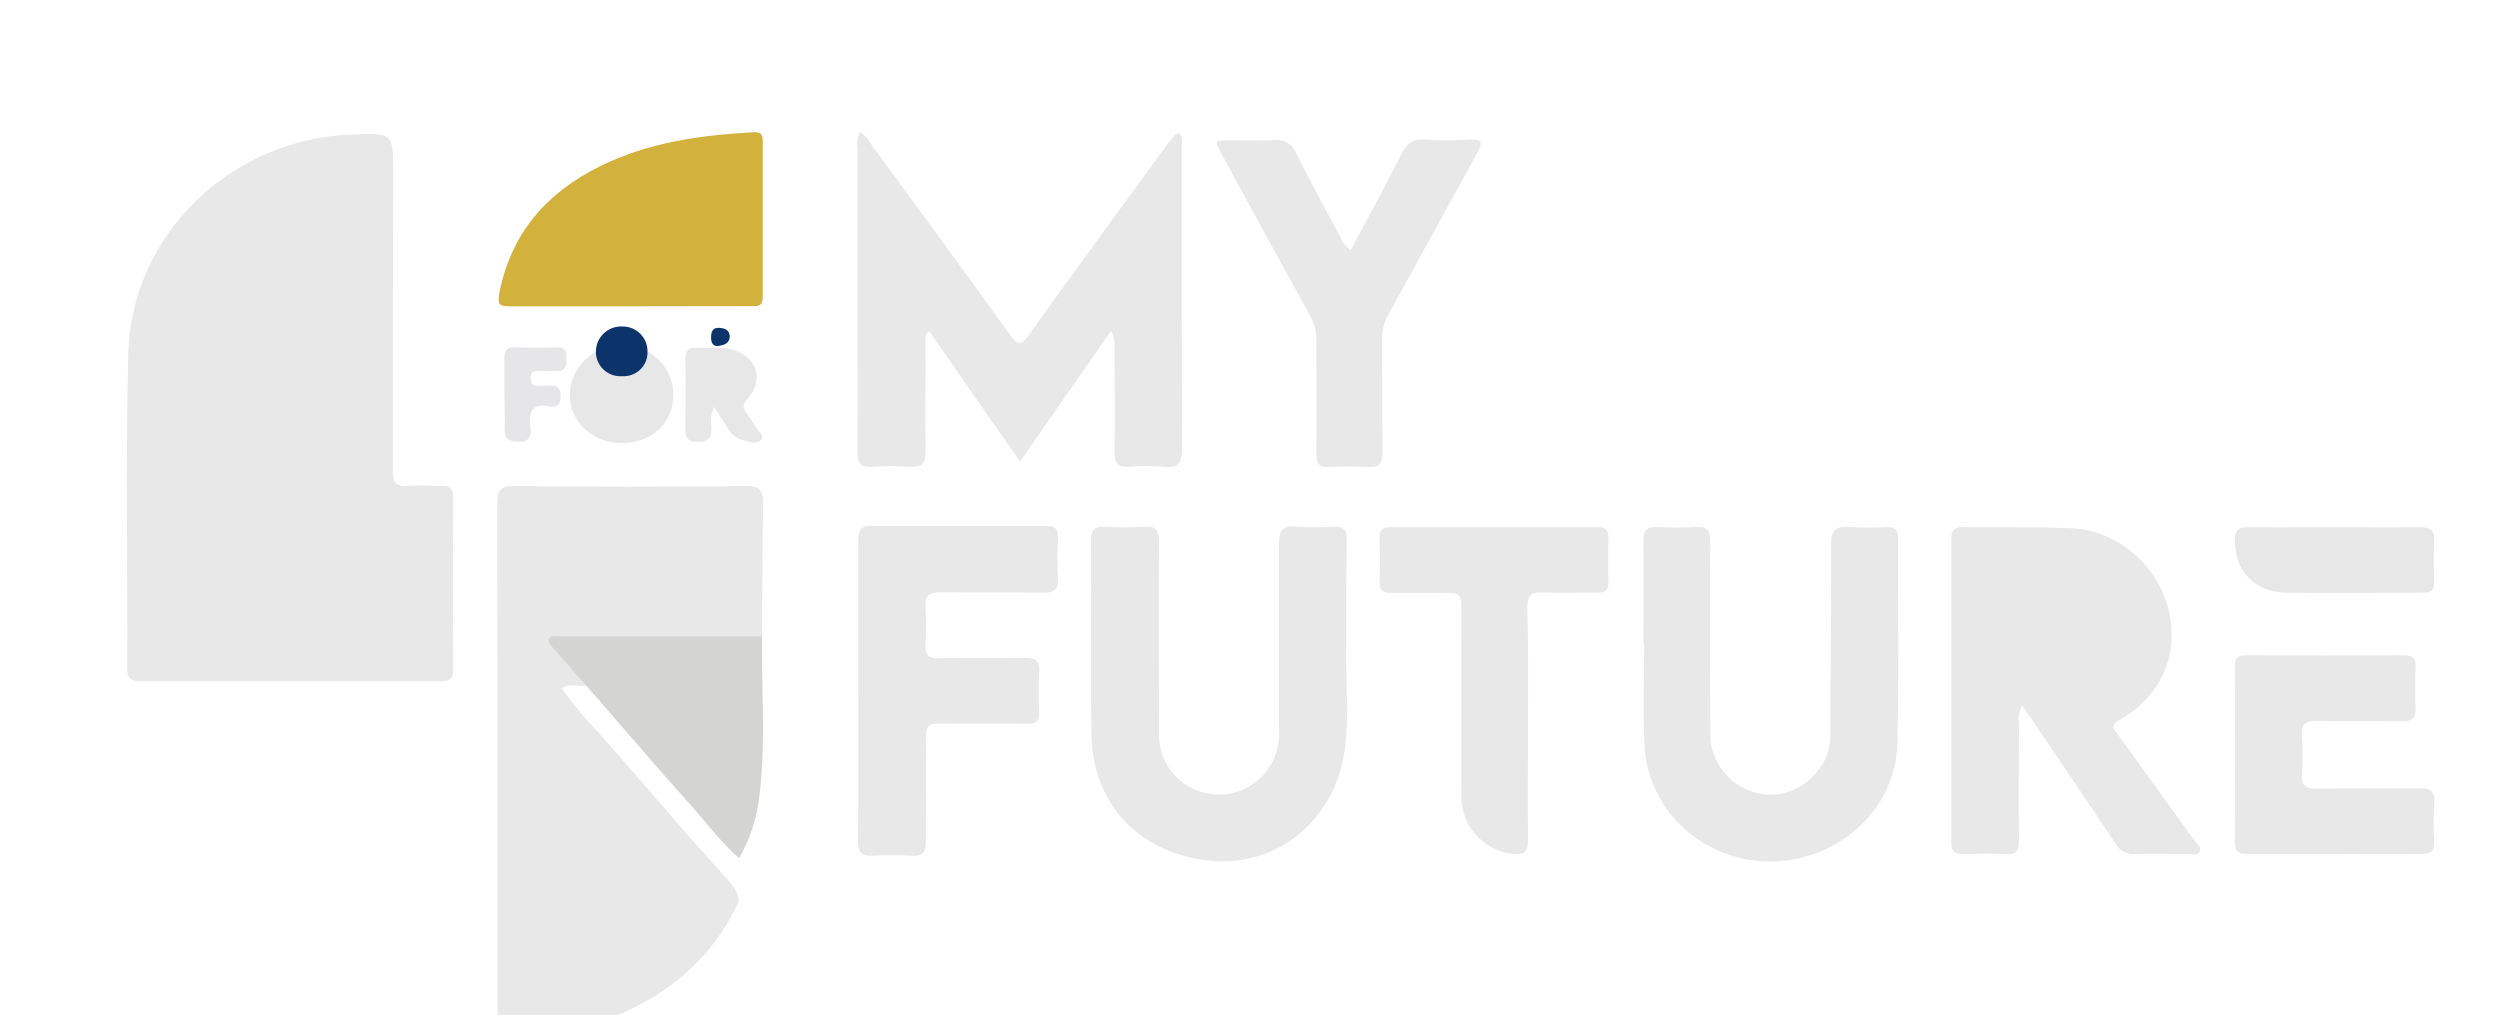<svg width="234" height="95" viewBox="0 0 234 95" fill="none" xmlns="http://www.w3.org/2000/svg">
  <g clip-path="url(#clip0_134_2)">
  <g filter="url(#filter0_d_134_2)">
  <path d="M36.781 25C36.781 30.027 36.781 35.055 36.781 40.083C36.781 41.194 37.116 41.566 38.205 41.483C39.294 41.4 40.249 41.483 41.271 41.483C42.087 41.45 42.427 41.716 42.422 42.594C42.388 47.95 42.388 53.302 42.422 58.65C42.422 59.483 42.159 59.761 41.305 59.761C31.922 59.761 22.538 59.761 13.152 59.761C12.292 59.761 11.907 59.528 11.912 58.589C11.946 48.761 11.761 38.933 12.002 29.111C12.281 17.933 21.663 8.95 33.011 8.583C36.798 8.461 36.798 8.461 36.798 12.144L36.781 25Z" fill="#E8E8E8"/>
  </g>
  <g filter="url(#filter1_d_134_2)">
  <path d="M69.178 80.322C66.793 85.544 62.75 88.994 57.484 91.155C54.317 92.45 51.005 92.655 47.643 92.622C46.761 92.622 46.526 92.244 46.566 91.45C46.605 89.377 46.566 87.3 46.566 85.222C46.566 71.205 46.566 57.183 46.538 43.166C46.538 41.839 46.878 41.461 48.213 41.5C55.406 41.566 62.603 41.566 69.804 41.5C71.088 41.5 71.445 41.861 71.429 43.127C71.334 48.611 71.345 54.1 71.311 59.583C70.798 60.311 70.01 60.189 69.284 60.194C64.224 60.194 59.17 60.194 54.111 60.194C53.625 60.194 53.094 60.044 52.575 60.439C53.71 62.007 54.957 63.492 56.305 64.883C60.27 69.389 64.124 73.961 68.178 78.405C68.701 78.927 69.05 79.596 69.178 80.322Z" fill="#E8E8E8"/>
  </g>
  <g filter="url(#filter2_d_134_2)">
  <path d="M110.399 8.467C110.751 8.872 110.605 9.35 110.605 9.794C110.605 19.206 110.605 28.611 110.639 38.022C110.639 39.367 110.259 39.839 108.919 39.689C107.854 39.597 106.783 39.597 105.719 39.689C104.574 39.778 104.306 39.3 104.323 38.25C104.378 34.978 104.323 31.7 104.323 28.422C104.344 27.919 104.229 27.42 103.987 26.978C101.195 30.994 98.403 35.005 95.476 39.2C92.572 35.044 89.78 31.044 86.965 26.978C86.446 27.433 86.641 27.922 86.636 28.339C86.636 31.617 86.569 34.894 86.636 38.167C86.669 39.422 86.234 39.789 85.038 39.689C83.923 39.605 82.803 39.605 81.688 39.689C80.599 39.761 80.252 39.389 80.264 38.283C80.314 33.028 80.264 27.767 80.264 22.511C80.264 18.311 80.264 14.117 80.264 9.917C80.158 9.397 80.231 8.857 80.47 8.383C81.129 8.661 81.375 9.289 81.738 9.778C86.027 15.628 90.327 21.472 94.555 27.372C95.348 28.483 95.672 28.25 96.32 27.311C100.659 21.267 105.06 15.267 109.444 9.256C109.757 8.956 109.885 8.506 110.399 8.467Z" fill="#E8E8E8"/>
  </g>
  <g filter="url(#filter3_d_134_2)">
  <path d="M189.261 62.044C188.978 62.552 188.878 63.14 188.976 63.711C188.976 67.356 188.942 71 188.976 74.644C188.976 75.561 188.758 76.006 187.736 75.95C186.44 75.878 185.139 75.9 183.827 75.95C183.039 75.95 182.643 75.778 182.643 74.883C182.643 65.383 182.643 55.883 182.643 46.383C182.643 45.594 182.95 45.333 183.715 45.339C187.099 45.383 190.495 45.3 193.879 45.444C198.191 45.622 201.988 48.911 202.988 53.133C203.988 57.356 202.245 61.189 198.347 63.422C197.431 63.944 197.911 64.3 198.258 64.778C200.641 68.074 203.02 71.372 205.395 74.672C205.618 74.989 206.11 75.311 205.892 75.728C205.674 76.144 205.132 75.928 204.742 75.933C203.116 75.933 201.486 75.889 199.866 75.933C199.479 75.967 199.09 75.885 198.75 75.698C198.41 75.511 198.133 75.228 197.956 74.883C195.398 71.033 192.801 67.217 190.216 63.389C189.931 63 189.64 62.594 189.261 62.044Z" fill="#E8E8E8"/>
  </g>
  <g filter="url(#filter4_d_134_2)">
  <path d="M126.008 56.666C125.908 59.444 126.354 62.955 125.841 66.377C124.875 72.75 119.636 77.027 113.655 76.594C106.858 76.1 102.262 71.433 102.156 64.722C102.061 58.678 102.156 52.633 102.117 46.589C102.117 45.639 102.413 45.255 103.396 45.305C104.647 45.377 105.902 45.377 107.154 45.305C108.215 45.239 108.489 45.65 108.483 46.661C108.444 52.616 108.483 58.566 108.483 64.516C108.418 65.828 108.819 67.12 109.616 68.166C110.413 69.213 111.555 69.946 112.842 70.238C114.128 70.53 115.477 70.361 116.651 69.762C117.825 69.162 118.75 68.171 119.262 66.961C119.62 66.109 119.775 65.187 119.714 64.266C119.714 58.494 119.714 52.727 119.714 46.961C119.714 45.739 119.977 45.172 121.323 45.294C122.483 45.38 123.648 45.38 124.808 45.294C125.79 45.239 126.081 45.627 126.064 46.578C125.98 49.755 126.008 52.894 126.008 56.666Z" fill="#E8E8E8"/>
  </g>
  <g filter="url(#filter5_d_134_2)">
  <path d="M153.82 56.255C153.82 53.072 153.848 49.889 153.82 46.705C153.82 45.711 154.077 45.266 155.149 45.328C156.354 45.403 157.563 45.403 158.768 45.328C159.852 45.255 160.086 45.7 160.081 46.694C160.041 52.644 160.081 58.594 160.081 64.544C160.045 65.847 160.461 67.123 161.258 68.157C162.055 69.192 163.185 69.922 164.459 70.228C166.967 70.85 169.513 69.589 170.809 67.116C171.199 66.277 171.377 65.356 171.328 64.433C171.328 58.622 171.429 52.811 171.384 47C171.384 45.633 171.82 45.211 173.138 45.333C174.296 45.4 175.458 45.4 176.617 45.333C177.404 45.333 177.656 45.633 177.656 46.394C177.628 52.805 177.762 59.222 177.594 65.627C177.432 71.739 172.116 76.555 165.822 76.633C159.528 76.711 154.25 71.944 153.932 65.794C153.764 62.616 153.898 59.428 153.898 56.25L153.82 56.255Z" fill="#E8E8E8"/>
  </g>
  <g filter="url(#filter6_d_134_2)">
  <path d="M80.331 60.555C80.331 55.894 80.331 51.233 80.331 46.578C80.331 45.572 80.582 45.205 81.649 45.217C87.038 45.261 92.422 45.25 97.811 45.217C98.688 45.217 99.079 45.444 99.028 46.383C98.948 47.582 98.948 48.785 99.028 49.983C99.112 51.094 98.772 51.511 97.576 51.483C94.421 51.405 91.26 51.483 88.082 51.439C87.027 51.439 86.541 51.689 86.625 52.828C86.697 54.025 86.697 55.225 86.625 56.422C86.586 57.328 86.932 57.628 87.837 57.611C90.528 57.567 93.226 57.611 95.918 57.578C96.951 57.578 97.336 57.861 97.269 58.905C97.205 60.149 97.205 61.395 97.269 62.639C97.308 63.505 96.951 63.75 96.152 63.75C93.41 63.711 90.674 63.75 87.932 63.717C86.954 63.717 86.641 64.017 86.658 64.978C86.697 68.255 86.658 71.528 86.658 74.805C86.658 75.75 86.379 76.15 85.385 76.094C84.134 76.028 82.877 76.022 81.626 76.094C80.582 76.133 80.303 75.7 80.308 74.694C80.359 69.956 80.331 65.25 80.331 60.555Z" fill="#E8E8E8"/>
  </g>
  <g filter="url(#filter7_d_134_2)">
  <path d="M58.969 24.672C55.205 24.672 51.441 24.672 47.677 24.672C46.739 24.672 46.56 24.483 46.722 23.511C47.794 17.911 51.095 14.066 56.121 11.583C60.661 9.317 65.548 8.655 70.529 8.378C71.222 8.339 71.401 8.611 71.395 9.244C71.395 14.094 71.395 18.939 71.395 23.783C71.395 24.733 70.876 24.661 70.278 24.655L58.969 24.672Z" fill="#D2B13C"/>
  </g>
  <g filter="url(#filter8_d_134_2)">
  <path d="M126.433 19.411C128.052 16.35 129.672 13.4 131.185 10.394C131.665 9.45 132.207 8.994 133.318 9.072C134.756 9.15 136.198 9.15 137.635 9.072C138.697 9.033 138.814 9.328 138.317 10.222C135.524 15.272 132.771 20.35 129.979 25.4C129.559 26.122 129.345 26.944 129.359 27.778C129.392 31.328 129.359 34.883 129.392 38.433C129.392 39.383 129.13 39.766 128.141 39.711C126.888 39.647 125.631 39.647 124.377 39.711C123.439 39.755 123.199 39.361 123.21 38.494C123.244 34.939 123.21 31.389 123.21 27.833C123.222 27.057 123.03 26.29 122.652 25.611C119.863 20.552 117.093 15.487 114.342 10.416C113.643 9.139 113.649 9.128 115.14 9.122C116.492 9.122 117.843 9.183 119.184 9.122C119.635 9.048 120.098 9.134 120.493 9.364C120.888 9.595 121.189 9.955 121.345 10.383C122.652 13.028 124.081 15.616 125.478 18.222C125.663 18.708 125.997 19.124 126.433 19.411Z" fill="#E8E8E8"/>
  </g>
  <g filter="url(#filter9_d_134_2)">
  <path d="M143.025 63.855C143.025 67.45 142.98 71.078 143.025 74.644C143.025 75.833 142.584 76.039 141.545 75.922C140.218 75.76 138.999 75.117 138.12 74.115C137.242 73.113 136.767 71.824 136.787 70.494C136.759 64.778 136.787 59.061 136.787 53.339C136.787 51.5 136.787 51.5 134.871 51.494C133.341 51.494 131.805 51.494 130.275 51.494C129.454 51.522 129.091 51.272 129.124 50.383C129.18 49.05 129.169 47.711 129.124 46.372C129.097 45.572 129.448 45.339 130.202 45.344C136.658 45.344 143.114 45.344 149.57 45.344C150.268 45.344 150.575 45.578 150.553 46.305C150.519 47.689 150.514 49.083 150.553 50.455C150.581 51.255 150.251 51.494 149.486 51.478C147.811 51.444 146.135 51.533 144.46 51.444C143.343 51.389 142.935 51.711 142.958 52.894C143.069 56.567 143.025 60.211 143.025 63.855Z" fill="#E8E8E8"/>
  </g>
  <g filter="url(#filter10_d_134_2)">
  <path d="M218.419 75.939C215.727 75.939 213.035 75.939 210.338 75.939C209.517 75.939 209.176 75.694 209.181 74.828C209.208 69.339 209.208 63.85 209.181 58.361C209.181 57.572 209.483 57.328 210.254 57.333C215.179 57.355 220.103 57.355 225.025 57.333C225.924 57.333 226.142 57.711 226.098 58.5C226.059 59.744 226.036 60.994 226.098 62.233C226.148 63.2 225.802 63.533 224.83 63.516C222.183 63.466 219.536 63.516 216.888 63.477C215.816 63.477 215.369 63.75 215.453 64.872C215.542 66.024 215.542 67.181 215.453 68.333C215.369 69.444 215.721 69.855 216.916 69.828C220.072 69.75 223.233 69.828 226.41 69.783C227.455 69.783 227.946 70 227.851 71.15C227.773 72.347 227.773 73.547 227.851 74.744C227.901 75.65 227.566 75.95 226.656 75.933C223.903 75.911 221.155 75.939 218.419 75.939Z" fill="#E8E8E8"/>
  </g>
  <path d="M69.178 80.322C67.458 78.839 66.123 76.989 64.621 75.322C61.689 72.067 58.846 68.728 55.965 65.422C54.63 63.895 53.273 62.383 51.944 60.85C51.676 60.544 51.251 60.189 51.385 59.794C51.519 59.4 52.128 59.567 52.502 59.567C58.774 59.567 65.045 59.567 71.311 59.567C71.278 64.567 71.697 69.611 71.066 74.606C70.838 76.62 70.196 78.566 69.178 80.322Z" fill="#D4D4D3"/>
  <g filter="url(#filter11_d_134_2)">
  <path d="M218.603 45.344C221.2 45.344 223.797 45.383 226.388 45.344C227.421 45.344 227.929 45.566 227.84 46.711C227.776 47.953 227.776 49.197 227.84 50.439C227.874 51.233 227.539 51.478 226.779 51.472C222.512 51.472 218.251 51.539 213.99 51.472C210.98 51.416 209.148 49.4 209.187 46.539C209.187 45.633 209.522 45.339 210.416 45.355C213.136 45.372 215.872 45.344 218.603 45.344Z" fill="#E8E7E8"/>
  </g>
  <g filter="url(#filter12_d_134_2)">
  <path d="M63.024 32.939C63.024 35.6 60.985 37.489 58.143 37.461C55.428 37.461 53.34 35.477 53.329 32.955C53.342 32.334 53.479 31.721 53.731 31.152C53.983 30.584 54.346 30.07 54.797 29.641C55.249 29.211 55.782 28.875 56.364 28.651C56.947 28.426 57.568 28.318 58.193 28.333C58.817 28.309 59.439 28.41 60.023 28.631C60.607 28.851 61.14 29.186 61.591 29.616C62.041 30.046 62.401 30.562 62.647 31.132C62.893 31.703 63.021 32.318 63.024 32.939Z" fill="#E7E7E7"/>
  </g>
  <g filter="url(#filter13_d_134_2)">
  <path d="M66.849 34.083C66.569 34.649 66.477 35.289 66.587 35.911C66.626 36.822 66.469 37.35 65.33 37.361C64.101 37.361 64.141 36.705 64.152 35.872C64.152 33.8 64.185 31.728 64.152 29.661C64.152 28.844 64.37 28.467 65.269 28.55C66.386 28.633 67.502 28.439 68.586 28.739C70.82 29.339 71.546 31.555 70.027 33.239C69.507 33.794 69.468 34.183 69.909 34.739C70.206 35.093 70.462 35.479 70.675 35.889C70.898 36.311 71.585 36.711 71.233 37.167C70.881 37.622 70.206 37.344 69.669 37.233C69.347 37.167 69.043 37.033 68.778 36.84C68.513 36.646 68.293 36.397 68.134 36.111C67.731 35.494 67.346 34.872 66.849 34.083Z" fill="#E7E7E7"/>
  </g>
  <g filter="url(#filter14_d_134_2)">
  <path d="M47.213 32.822C47.213 31.711 47.213 30.6 47.213 29.489C47.213 28.794 47.453 28.494 48.185 28.517C49.481 28.55 50.776 28.567 52.094 28.517C53.005 28.483 53.01 29 53.027 29.628C53.044 30.256 52.899 30.789 52.044 30.739C51.447 30.694 50.838 30.739 50.24 30.739C49.732 30.739 49.648 31.067 49.682 31.483C49.715 31.9 49.849 32.089 50.24 32.094C50.631 32.1 50.983 32.133 51.357 32.094C52.083 32.039 52.474 32.228 52.474 33.067C52.474 33.906 52.089 34.178 51.357 34.028C49.732 33.739 49.498 34.617 49.637 35.917C49.721 36.683 49.721 37.35 48.554 37.344C47.487 37.344 47.18 36.939 47.236 35.95C47.292 34.961 47.213 33.889 47.213 32.822Z" fill="#E6E5E7"/>
  </g>
  <path d="M58.237 35.211C57.927 35.234 57.616 35.194 57.322 35.093C57.028 34.992 56.758 34.833 56.527 34.625C56.297 34.417 56.111 34.165 55.982 33.884C55.853 33.603 55.782 33.298 55.775 32.989C55.764 32.666 55.821 32.345 55.941 32.045C56.06 31.744 56.241 31.472 56.471 31.244C56.7 31.016 56.975 30.837 57.277 30.719C57.579 30.6 57.902 30.545 58.226 30.555C58.538 30.549 58.848 30.605 59.138 30.719C59.428 30.834 59.692 31.006 59.914 31.224C60.136 31.442 60.311 31.702 60.43 31.989C60.549 32.276 60.608 32.584 60.605 32.894C60.619 33.206 60.567 33.516 60.453 33.806C60.338 34.096 60.163 34.359 59.94 34.577C59.717 34.796 59.45 34.965 59.157 35.074C58.863 35.184 58.55 35.23 58.237 35.211Z" fill="#0D336B"/>
  <path d="M68.307 31.461C68.307 32.111 67.815 32.283 67.302 32.372C66.788 32.461 66.57 32.15 66.559 31.661C66.548 31.172 66.62 30.633 67.352 30.689C67.843 30.727 68.257 30.872 68.307 31.461Z" fill="#0D336B"/>
  </g>
  <defs>
  <filter id="filter0_d_134_2" x="7.876" y="8.548" width="38.546" height="59.212" filterUnits="userSpaceOnUse" color-interpolation-filters="sRGB">
  <feFlood flood-opacity="0" result="BackgroundImageFix"/>
  <feColorMatrix in="SourceAlpha" type="matrix" values="0 0 0 0 0 0 0 0 0 0 0 0 0 0 0 0 0 0 127 0" result="hardAlpha"/>
  <feOffset dy="4"/>
  <feGaussianBlur stdDeviation="2"/>
  <feComposite in2="hardAlpha" operator="out"/>
  <feColorMatrix type="matrix" values="0 0 0 0 0 0 0 0 0 0 0 0 0 0 0 0 0 0 0.25 0"/>
  <feBlend mode="normal" in2="BackgroundImageFix" result="effect1_dropShadow_134_2"/>
  <feBlend mode="normal" in="SourceGraphic" in2="effect1_dropShadow_134_2" result="shape"/>
  </filter>
  <filter id="filter1_d_134_2" x="42.538" y="41.497" width="32.892" height="59.128" filterUnits="userSpaceOnUse" color-interpolation-filters="sRGB">
  <feFlood flood-opacity="0" result="BackgroundImageFix"/>
  <feColorMatrix in="SourceAlpha" type="matrix" values="0 0 0 0 0 0 0 0 0 0 0 0 0 0 0 0 0 0 127 0" result="hardAlpha"/>
  <feOffset dy="4"/>
  <feGaussianBlur stdDeviation="2"/>
  <feComposite in2="hardAlpha" operator="out"/>
  <feColorMatrix type="matrix" values="0 0 0 0 0 0 0 0 0 0 0 0 0 0 0 0 0 0 0.25 0"/>
  <feBlend mode="normal" in2="BackgroundImageFix" result="effect1_dropShadow_134_2"/>
  <feBlend mode="normal" in="SourceGraphic" in2="effect1_dropShadow_134_2" result="shape"/>
  </filter>
  <filter id="filter2_d_134_2" x="76.216" y="8.383" width="38.423" height="39.332" filterUnits="userSpaceOnUse" color-interpolation-filters="sRGB">
  <feFlood flood-opacity="0" result="BackgroundImageFix"/>
  <feColorMatrix in="SourceAlpha" type="matrix" values="0 0 0 0 0 0 0 0 0 0 0 0 0 0 0 0 0 0 127 0" result="hardAlpha"/>
  <feOffset dy="4"/>
  <feGaussianBlur stdDeviation="2"/>
  <feComposite in2="hardAlpha" operator="out"/>
  <feColorMatrix type="matrix" values="0 0 0 0 0 0 0 0 0 0 0 0 0 0 0 0 0 0 0.25 0"/>
  <feBlend mode="normal" in2="BackgroundImageFix" result="effect1_dropShadow_134_2"/>
  <feBlend mode="normal" in="SourceGraphic" in2="effect1_dropShadow_134_2" result="shape"/>
  </filter>
  <filter id="filter3_d_134_2" x="178.643" y="45.339" width="31.304" height="38.646" filterUnits="userSpaceOnUse" color-interpolation-filters="sRGB">
  <feFlood flood-opacity="0" result="BackgroundImageFix"/>
  <feColorMatrix in="SourceAlpha" type="matrix" values="0 0 0 0 0 0 0 0 0 0 0 0 0 0 0 0 0 0 127 0" result="hardAlpha"/>
  <feOffset dy="4"/>
  <feGaussianBlur stdDeviation="2"/>
  <feComposite in2="hardAlpha" operator="out"/>
  <feColorMatrix type="matrix" values="0 0 0 0 0 0 0 0 0 0 0 0 0 0 0 0 0 0 0.25 0"/>
  <feBlend mode="normal" in2="BackgroundImageFix" result="effect1_dropShadow_134_2"/>
  <feBlend mode="normal" in="SourceGraphic" in2="effect1_dropShadow_134_2" result="shape"/>
  </filter>
  <filter id="filter4_d_134_2" x="98.112" y="45.278" width="31.981" height="39.346" filterUnits="userSpaceOnUse" color-interpolation-filters="sRGB">
  <feFlood flood-opacity="0" result="BackgroundImageFix"/>
  <feColorMatrix in="SourceAlpha" type="matrix" values="0 0 0 0 0 0 0 0 0 0 0 0 0 0 0 0 0 0 127 0" result="hardAlpha"/>
  <feOffset dy="4"/>
  <feGaussianBlur stdDeviation="2"/>
  <feComposite in2="hardAlpha" operator="out"/>
  <feColorMatrix type="matrix" values="0 0 0 0 0 0 0 0 0 0 0 0 0 0 0 0 0 0 0.25 0"/>
  <feBlend mode="normal" in2="BackgroundImageFix" result="effect1_dropShadow_134_2"/>
  <feBlend mode="normal" in="SourceGraphic" in2="effect1_dropShadow_134_2" result="shape"/>
  </filter>
  <filter id="filter5_d_134_2" x="149.82" y="45.313" width="31.86" height="39.321" filterUnits="userSpaceOnUse" color-interpolation-filters="sRGB">
  <feFlood flood-opacity="0" result="BackgroundImageFix"/>
  <feColorMatrix in="SourceAlpha" type="matrix" values="0 0 0 0 0 0 0 0 0 0 0 0 0 0 0 0 0 0 127 0" result="hardAlpha"/>
  <feOffset dy="4"/>
  <feGaussianBlur stdDeviation="2"/>
  <feComposite in2="hardAlpha" operator="out"/>
  <feColorMatrix type="matrix" values="0 0 0 0 0 0 0 0 0 0 0 0 0 0 0 0 0 0 0.25 0"/>
  <feBlend mode="normal" in2="BackgroundImageFix" result="effect1_dropShadow_134_2"/>
  <feBlend mode="normal" in="SourceGraphic" in2="effect1_dropShadow_134_2" result="shape"/>
  </filter>
  <filter id="filter6_d_134_2" x="76.308" y="45.216" width="26.732" height="38.883" filterUnits="userSpaceOnUse" color-interpolation-filters="sRGB">
  <feFlood flood-opacity="0" result="BackgroundImageFix"/>
  <feColorMatrix in="SourceAlpha" type="matrix" values="0 0 0 0 0 0 0 0 0 0 0 0 0 0 0 0 0 0 127 0" result="hardAlpha"/>
  <feOffset dy="4"/>
  <feGaussianBlur stdDeviation="2"/>
  <feComposite in2="hardAlpha" operator="out"/>
  <feColorMatrix type="matrix" values="0 0 0 0 0 0 0 0 0 0 0 0 0 0 0 0 0 0 0.25 0"/>
  <feBlend mode="normal" in2="BackgroundImageFix" result="effect1_dropShadow_134_2"/>
  <feBlend mode="normal" in="SourceGraphic" in2="effect1_dropShadow_134_2" result="shape"/>
  </filter>
  <filter id="filter7_d_134_2" x="42.669" y="8.374" width="32.727" height="24.298" filterUnits="userSpaceOnUse" color-interpolation-filters="sRGB">
  <feFlood flood-opacity="0" result="BackgroundImageFix"/>
  <feColorMatrix in="SourceAlpha" type="matrix" values="0 0 0 0 0 0 0 0 0 0 0 0 0 0 0 0 0 0 127 0" result="hardAlpha"/>
  <feOffset dy="4"/>
  <feGaussianBlur stdDeviation="2"/>
  <feComposite in2="hardAlpha" operator="out"/>
  <feColorMatrix type="matrix" values="0 0 0 0 0 0 0 0 0 0 0 0 0 0 0 0 0 0 0.25 0"/>
  <feBlend mode="normal" in2="BackgroundImageFix" result="effect1_dropShadow_134_2"/>
  <feBlend mode="normal" in="SourceGraphic" in2="effect1_dropShadow_134_2" result="shape"/>
  </filter>
  <filter id="filter8_d_134_2" x="109.892" y="9.063" width="32.708" height="38.653" filterUnits="userSpaceOnUse" color-interpolation-filters="sRGB">
  <feFlood flood-opacity="0" result="BackgroundImageFix"/>
  <feColorMatrix in="SourceAlpha" type="matrix" values="0 0 0 0 0 0 0 0 0 0 0 0 0 0 0 0 0 0 127 0" result="hardAlpha"/>
  <feOffset dy="4"/>
  <feGaussianBlur stdDeviation="2"/>
  <feComposite in2="hardAlpha" operator="out"/>
  <feColorMatrix type="matrix" values="0 0 0 0 0 0 0 0 0 0 0 0 0 0 0 0 0 0 0.25 0"/>
  <feBlend mode="normal" in2="BackgroundImageFix" result="effect1_dropShadow_134_2"/>
  <feBlend mode="normal" in="SourceGraphic" in2="effect1_dropShadow_134_2" result="shape"/>
  </filter>
  <filter id="filter9_d_134_2" x="125.122" y="45.344" width="29.432" height="38.606" filterUnits="userSpaceOnUse" color-interpolation-filters="sRGB">
  <feFlood flood-opacity="0" result="BackgroundImageFix"/>
  <feColorMatrix in="SourceAlpha" type="matrix" values="0 0 0 0 0 0 0 0 0 0 0 0 0 0 0 0 0 0 127 0" result="hardAlpha"/>
  <feOffset dy="4"/>
  <feGaussianBlur stdDeviation="2"/>
  <feComposite in2="hardAlpha" operator="out"/>
  <feColorMatrix type="matrix" values="0 0 0 0 0 0 0 0 0 0 0 0 0 0 0 0 0 0 0.25 0"/>
  <feBlend mode="normal" in2="BackgroundImageFix" result="effect1_dropShadow_134_2"/>
  <feBlend mode="normal" in="SourceGraphic" in2="effect1_dropShadow_134_2" result="shape"/>
  </filter>
  <filter id="filter10_d_134_2" x="205.181" y="57.333" width="26.681" height="26.605" filterUnits="userSpaceOnUse" color-interpolation-filters="sRGB">
  <feFlood flood-opacity="0" result="BackgroundImageFix"/>
  <feColorMatrix in="SourceAlpha" type="matrix" values="0 0 0 0 0 0 0 0 0 0 0 0 0 0 0 0 0 0 127 0" result="hardAlpha"/>
  <feOffset dy="4"/>
  <feGaussianBlur stdDeviation="2"/>
  <feComposite in2="hardAlpha" operator="out"/>
  <feColorMatrix type="matrix" values="0 0 0 0 0 0 0 0 0 0 0 0 0 0 0 0 0 0 0.25 0"/>
  <feBlend mode="normal" in2="BackgroundImageFix" result="effect1_dropShadow_134_2"/>
  <feBlend mode="normal" in="SourceGraphic" in2="effect1_dropShadow_134_2" result="shape"/>
  </filter>
  <filter id="filter11_d_134_2" x="205.187" y="45.344" width="26.664" height="14.157" filterUnits="userSpaceOnUse" color-interpolation-filters="sRGB">
  <feFlood flood-opacity="0" result="BackgroundImageFix"/>
  <feColorMatrix in="SourceAlpha" type="matrix" values="0 0 0 0 0 0 0 0 0 0 0 0 0 0 0 0 0 0 127 0" result="hardAlpha"/>
  <feOffset dy="4"/>
  <feGaussianBlur stdDeviation="2"/>
  <feComposite in2="hardAlpha" operator="out"/>
  <feColorMatrix type="matrix" values="0 0 0 0 0 0 0 0 0 0 0 0 0 0 0 0 0 0 0.25 0"/>
  <feBlend mode="normal" in2="BackgroundImageFix" result="effect1_dropShadow_134_2"/>
  <feBlend mode="normal" in="SourceGraphic" in2="effect1_dropShadow_134_2" result="shape"/>
  </filter>
  <filter id="filter12_d_134_2" x="49.329" y="28.33" width="17.695" height="17.131" filterUnits="userSpaceOnUse" color-interpolation-filters="sRGB">
  <feFlood flood-opacity="0" result="BackgroundImageFix"/>
  <feColorMatrix in="SourceAlpha" type="matrix" values="0 0 0 0 0 0 0 0 0 0 0 0 0 0 0 0 0 0 127 0" result="hardAlpha"/>
  <feOffset dy="4"/>
  <feGaussianBlur stdDeviation="2"/>
  <feComposite in2="hardAlpha" operator="out"/>
  <feColorMatrix type="matrix" values="0 0 0 0 0 0 0 0 0 0 0 0 0 0 0 0 0 0 0.25 0"/>
  <feBlend mode="normal" in2="BackgroundImageFix" result="effect1_dropShadow_134_2"/>
  <feBlend mode="normal" in="SourceGraphic" in2="effect1_dropShadow_134_2" result="shape"/>
  </filter>
  <filter id="filter13_d_134_2" x="60.149" y="28.539" width="15.183" height="16.88" filterUnits="userSpaceOnUse" color-interpolation-filters="sRGB">
  <feFlood flood-opacity="0" result="BackgroundImageFix"/>
  <feColorMatrix in="SourceAlpha" type="matrix" values="0 0 0 0 0 0 0 0 0 0 0 0 0 0 0 0 0 0 127 0" result="hardAlpha"/>
  <feOffset dy="4"/>
  <feGaussianBlur stdDeviation="2"/>
  <feComposite in2="hardAlpha" operator="out"/>
  <feColorMatrix type="matrix" values="0 0 0 0 0 0 0 0 0 0 0 0 0 0 0 0 0 0 0.25 0"/>
  <feBlend mode="normal" in2="BackgroundImageFix" result="effect1_dropShadow_134_2"/>
  <feBlend mode="normal" in="SourceGraphic" in2="effect1_dropShadow_134_2" result="shape"/>
  </filter>
  <filter id="filter14_d_134_2" x="43.213" y="28.515" width="13.815" height="16.829" filterUnits="userSpaceOnUse" color-interpolation-filters="sRGB">
  <feFlood flood-opacity="0" result="BackgroundImageFix"/>
  <feColorMatrix in="SourceAlpha" type="matrix" values="0 0 0 0 0 0 0 0 0 0 0 0 0 0 0 0 0 0 127 0" result="hardAlpha"/>
  <feOffset dy="4"/>
  <feGaussianBlur stdDeviation="2"/>
  <feComposite in2="hardAlpha" operator="out"/>
  <feColorMatrix type="matrix" values="0 0 0 0 0 0 0 0 0 0 0 0 0 0 0 0 0 0 0.25 0"/>
  <feBlend mode="normal" in2="BackgroundImageFix" result="effect1_dropShadow_134_2"/>
  <feBlend mode="normal" in="SourceGraphic" in2="effect1_dropShadow_134_2" result="shape"/>
  </filter>
  <clipPath id="clip0_134_2">
  <rect width="234" height="95" fill="white"/>
  </clipPath>
  </defs>
  </svg>
  